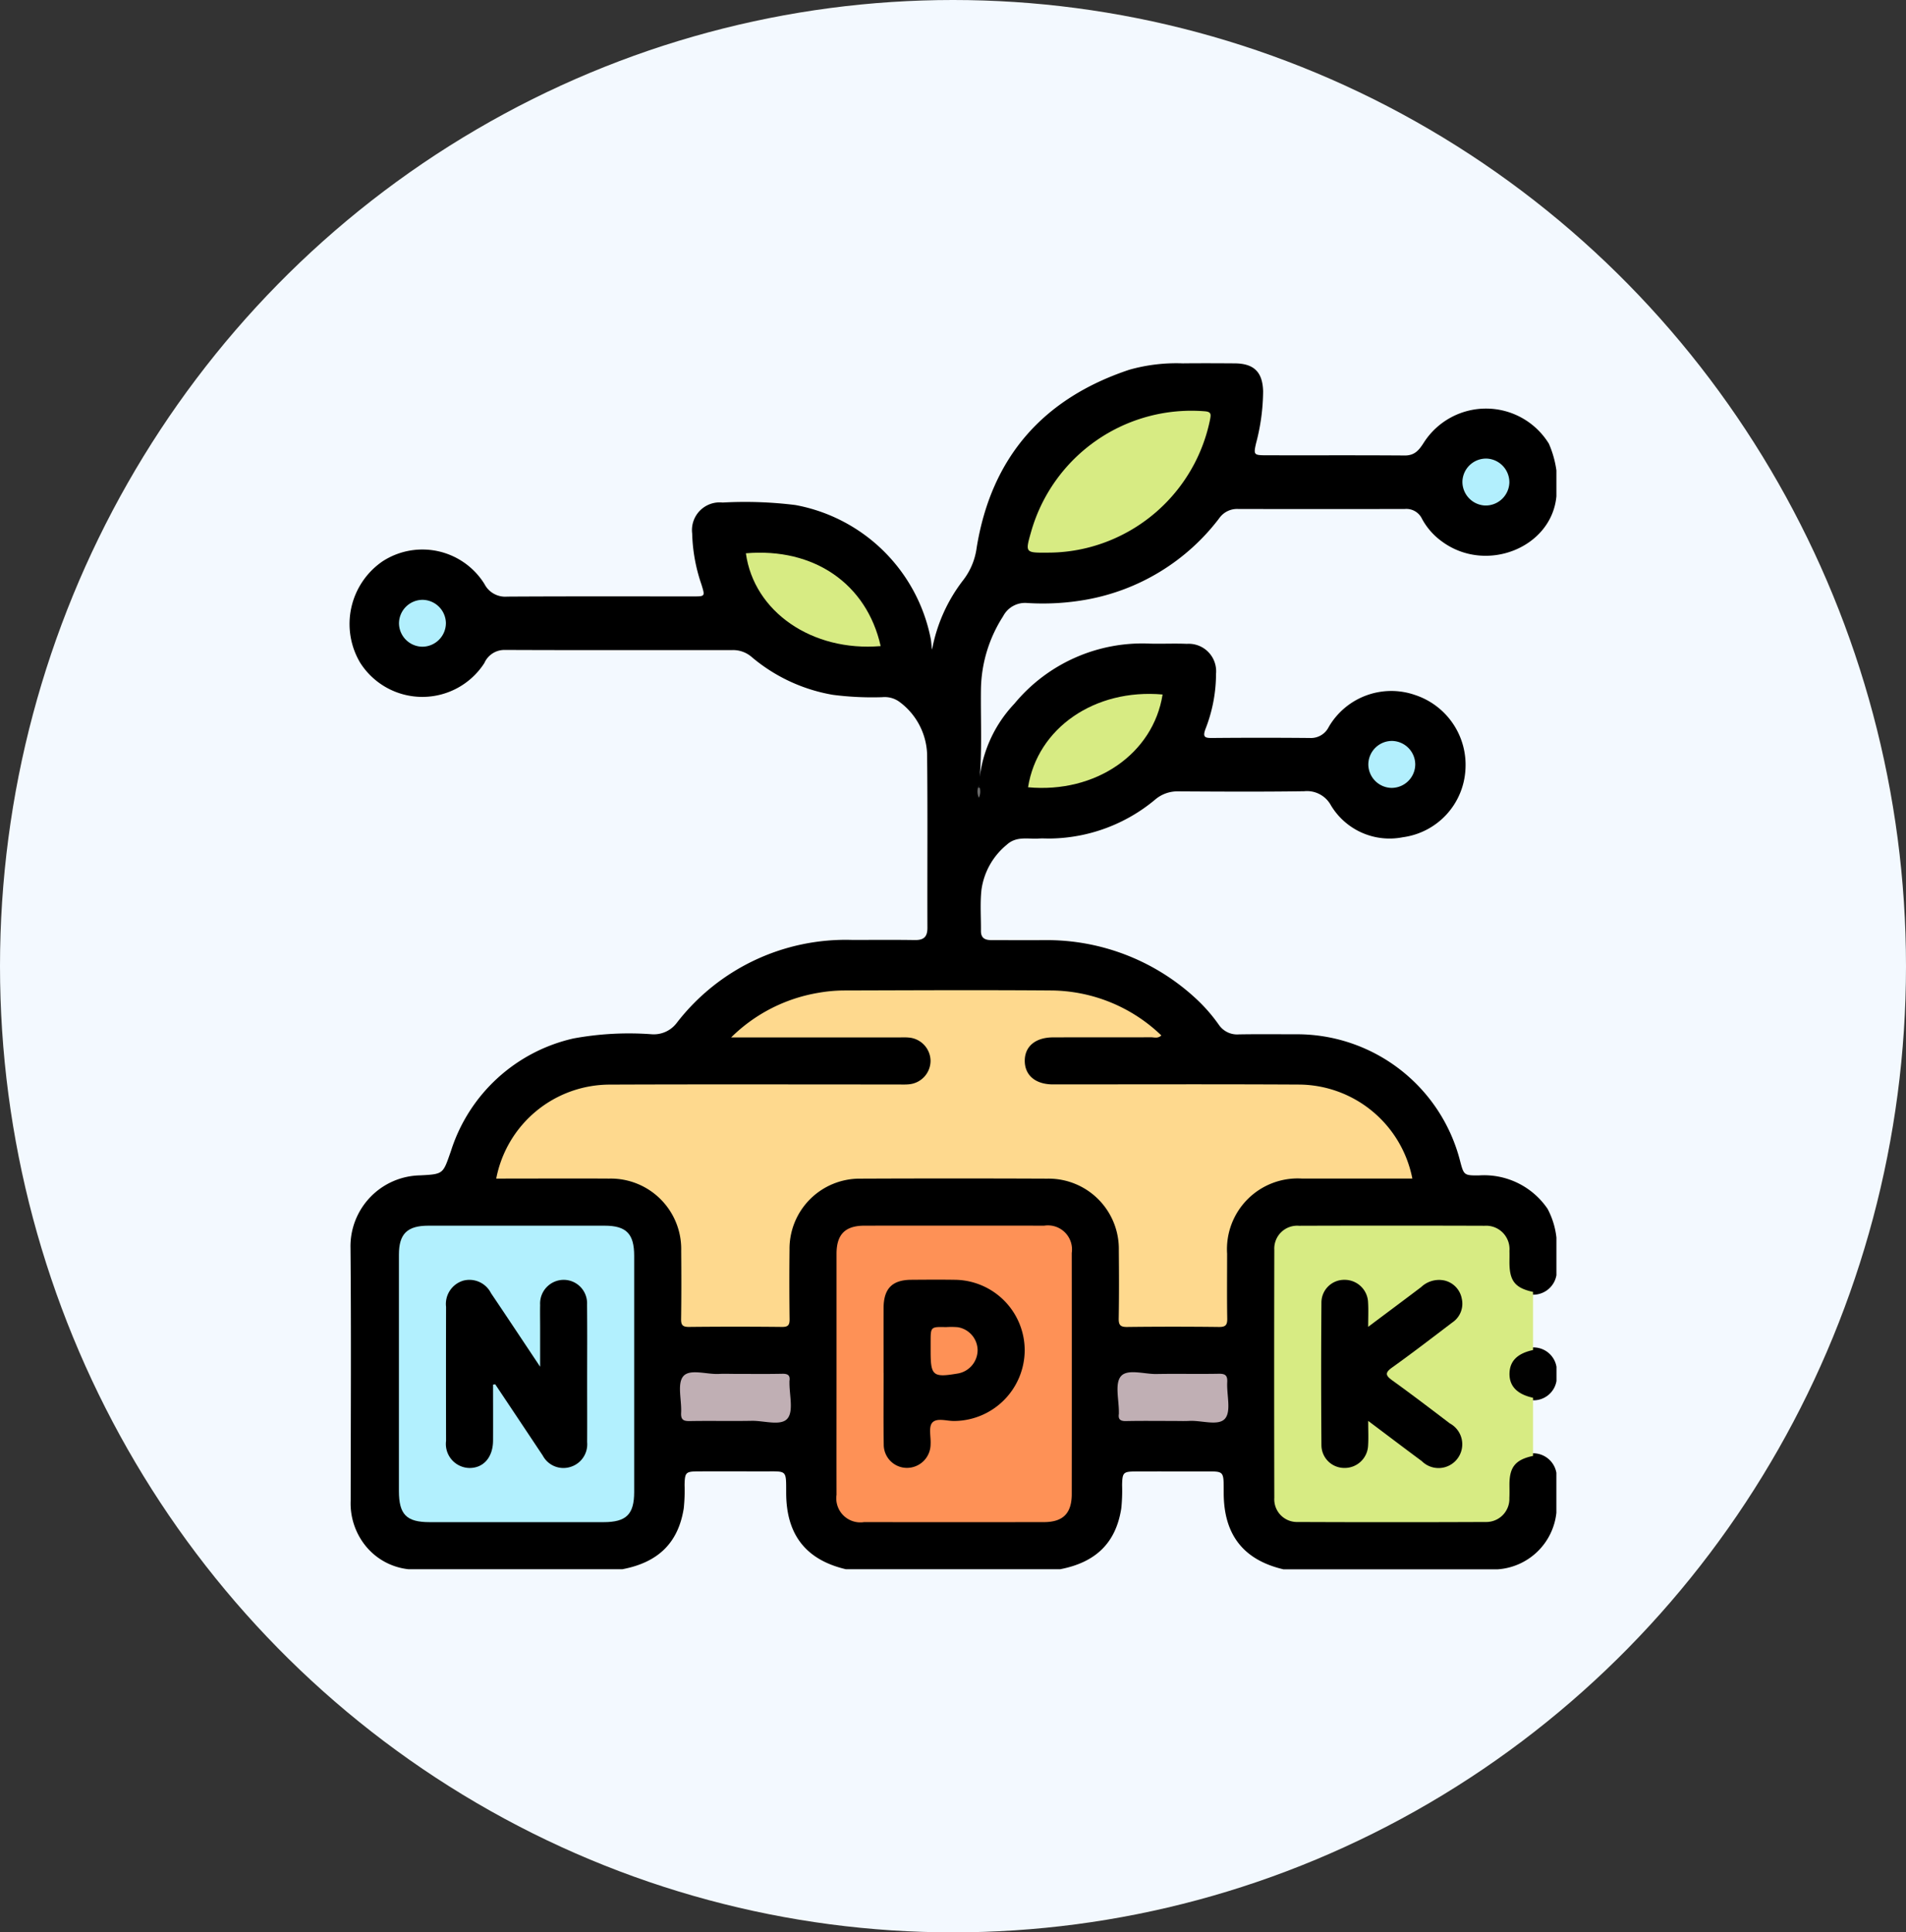 <svg xmlns="http://www.w3.org/2000/svg" xmlns:xlink="http://www.w3.org/1999/xlink" width="145" height="147" viewBox="0 0 145 147">
  <rect x="0" y="0" width="145" height="147" fill="#333333" stroke="none"/>
  <defs>
    <clipPath id="clip-path">
      <ellipse id="Elipse_156" data-name="Elipse 156" cx="72.5" cy="73.5" rx="72.5" ry="73.5" transform="translate(0.499 -0.274)" fill="#fff" stroke="#707070" stroke-width="1"/>
    </clipPath>
  </defs>
  <g id="Grupo_894462" data-name="Grupo 894462" transform="translate(-0.499 0.274)">
    <g id="Enmascarar_grupo_16" data-name="Enmascarar grupo 16" transform="translate(0 0)" clip-path="url(#clip-path)">
      <rect id="_95da3c9cb84d7a8c336853e8faf60a4e" data-name="95da3c9cb84d7a8c336853e8faf60a4e" width="157.338" height="174.997" transform="translate(-11.837 -13.667)" fill="#f3f9ff"/>
    </g>
    <g id="Grupo_894654" data-name="Grupo 894654" transform="translate(-2454.668 2397.103)">
      <path id="Trazado_625083" data-name="Trazado 625083" d="M2535.811-2278h-16.289c-3.032-.711-4.535-2.618-4.546-5.785-.006-1.8.078-1.658-1.632-1.66-1.7,0-3.39-.008-5.085,0-.926.006-.993.086-1.013,1.034a12.992,12.992,0,0,1-.063,1.781c-.415,2.607-1.927,4.107-4.665,4.627H2486.23a4.862,4.862,0,0,1-3.27-1.8,5.144,5.144,0,0,1-1.116-3.408c.007-6.414.044-12.828-.013-19.242a5.4,5.4,0,0,1,5.3-5.511c1.8-.091,1.731-.111,2.343-1.856a12.719,12.719,0,0,1,9.329-8.561,23.344,23.344,0,0,1,5.969-.316,2.185,2.185,0,0,0,1.9-.893,16.231,16.231,0,0,1,13.339-6.284c1.581,0,3.162-.016,4.743.009.678.011.969-.229.967-.932-.016-4.415.025-8.831-.025-13.245a5.169,5.169,0,0,0-2.138-3.968,1.9,1.9,0,0,0-1.27-.331,23.48,23.48,0,0,1-3.747-.177,12.925,12.925,0,0,1-6.174-2.866,2.155,2.155,0,0,0-1.465-.54c-5.787,0-11.574.014-17.361-.011a1.668,1.668,0,0,0-1.528,1,5.605,5.605,0,0,1-9.458-.047,5.778,5.778,0,0,1,1.706-7.687,5.56,5.56,0,0,1,7.761,1.718,1.773,1.773,0,0,0,1.729.96c4.713-.029,9.426-.014,14.139-.015.936,0,.919,0,.635-.925a12.826,12.826,0,0,1-.7-3.859,2.106,2.106,0,0,1,2.315-2.357,31.125,31.125,0,0,1,5.534.189,12.87,12.87,0,0,1,10.3,10.178c.052.278.05.563.1.82a12.31,12.31,0,0,1,2.393-5.315,5.141,5.141,0,0,0,1-2.434c1.114-6.868,5.039-11.349,11.611-13.54a13.158,13.158,0,0,1,4.065-.486c1.312-.015,2.625-.009,3.938,0,1.466.007,2.135.639,2.178,2.114a15.777,15.777,0,0,1-.54,3.978c-.19.832-.159.894.668.9,3.55.009,7.1-.01,10.649.016.761.006,1.091-.42,1.447-.977a5.618,5.618,0,0,1,9.516.08,7.738,7.738,0,0,1,.573,2.033v1.969c-.366,3.91-5.345,5.907-8.7,3.443a5.124,5.124,0,0,1-1.525-1.729,1.317,1.317,0,0,0-1.3-.75q-6.349.015-12.7,0a1.66,1.66,0,0,0-1.437.719,16.291,16.291,0,0,1-10.054,6.17,18.776,18.776,0,0,1-4.541.264,1.879,1.879,0,0,0-1.834,1.006,10.552,10.552,0,0,0-1.687,5.484c-.036,2.5.12,5-.165,7.5-.035.243.079.51.04.564a3.71,3.71,0,0,1-.034-.518,9.882,9.882,0,0,1,2.7-6.373,12.631,12.631,0,0,1,10.349-4.572c.924.022,1.85-.025,2.773.015a2.089,2.089,0,0,1,2.22,2.27,11.523,11.523,0,0,1-.8,4.2c-.229.617-.061.7.507.693q3.713-.034,7.426,0a1.509,1.509,0,0,0,1.438-.833,5.505,5.505,0,0,1,6.579-2.435,5.592,5.592,0,0,1,3.825,5.647,5.5,5.5,0,0,1-4.764,5.171,5.2,5.2,0,0,1-5.471-2.428,2.072,2.072,0,0,0-2.035-1.072c-3.19.047-6.382.028-9.573.01a2.615,2.615,0,0,0-1.785.644,12.706,12.706,0,0,1-7.9,2.943c-.3.008-.6-.017-.895,0-.839.062-1.722-.212-2.47.472a5.377,5.377,0,0,0-1.927,3.428c-.112,1.038-.029,2.086-.039,3.13-.005.563.328.7.81.7,1.342,0,2.684.009,4.026,0a16.674,16.674,0,0,1,11.691,4.61,12.529,12.529,0,0,1,1.571,1.831,1.684,1.684,0,0,0,1.524.729c1.431-.025,2.863-.009,4.294-.008a12.809,12.809,0,0,1,12.547,9.685c.272,1.026.3,1.062,1.416,1.052a5.842,5.842,0,0,1,5.228,2.543,6.059,6.059,0,0,1,.673,2.184v2.864a1.793,1.793,0,0,1-1.986,1.47,2.1,2.1,0,0,1-1.859-2.258c-.13-2.492-.349-2.7-2.881-2.7q-6.083,0-12.167,0c-1.805,0-2.306.491-2.309,2.271q-.013,8.723,0,17.446c0,1.8.495,2.282,2.293,2.285q6.4.01,12.793,0c1.747,0,2.224-.488,2.263-2.231.039-1.766.428-2.337,1.85-2.721a1.794,1.794,0,0,1,2,1.47v3.043a4.825,4.825,0,0,1-4.475,4.3h-16.288c-3.032-.711-4.535-2.618-4.546-5.785-.006-1.8.078-1.658-1.632-1.66-1.7,0-3.39-.008-5.085,0-.925.006-.993.086-1.013,1.034a13.031,13.031,0,0,1-.063,1.781C2540.061-2280.024,2538.548-2278.524,2535.811-2278Z"/>
      <path id="Trazado_625084" data-name="Trazado 625084" d="M2853.51-2055.276v1.074a1.767,1.767,0,0,1-1.845,1.47c-1.285-.26-1.969-.979-1.949-2.045.02-1.039.682-1.713,1.932-1.971A1.77,1.77,0,0,1,2853.51-2055.276Z" transform="translate(-279.932 -238.123)" fill="#010101"/>
      <path id="Trazado_625085" data-name="Trazado 625085" d="M2598.108-2156.034c-2.84,0-5.613,0-8.385,0a5.381,5.381,0,0,0-5.707,5.717c0,1.641-.019,3.281.01,4.922.009.5-.121.656-.636.65q-3.489-.041-6.979,0c-.51.006-.649-.143-.641-.646.03-1.73.025-3.46.008-5.19a5.346,5.346,0,0,0-5.434-5.447q-7.114-.03-14.228,0a5.338,5.338,0,0,0-5.39,5.4q-.029,2.64.005,5.28c.006.458-.111.609-.59.6q-3.534-.037-7.069,0c-.473,0-.6-.137-.594-.6.025-1.73.022-3.46.007-5.19a5.359,5.359,0,0,0-5.479-5.494c-2.861-.017-5.723,0-8.592,0a8.808,8.808,0,0,1,8.656-7.151c7.278-.03,14.556-.009,21.834-.01.3,0,.6.017.894-.012a1.8,1.8,0,0,0,1.657-1.788,1.8,1.8,0,0,0-1.675-1.77c-.237-.022-.477-.01-.716-.01h-12.778a12.338,12.338,0,0,1,6.622-3.39,11.547,11.547,0,0,1,1.955-.18c5.25-.014,10.5-.04,15.749,0a12.206,12.206,0,0,1,8.4,3.42c-.267.254-.546.138-.792.139-2.476.011-4.951,0-7.427.008-1.371,0-2.19.7-2.17,1.82.019,1.083.829,1.757,2.144,1.758,6.234,0,12.468-.022,18.7.012A8.845,8.845,0,0,1,2598.108-2156.034Z" transform="translate(-35.496 -151.686)" fill="#fed98e"/>
      <path id="Trazado_625086" data-name="Trazado 625086" d="M2795.479-2082.411v4.422c-1.322.285-1.78.829-1.793,2.133,0,.357.012.716-.006,1.073a1.757,1.757,0,0,1-1.8,1.822q-7.151.03-14.3,0a1.726,1.726,0,0,1-1.782-1.835q-.022-9.431,0-18.863a1.741,1.741,0,0,1,1.872-1.837q7.062-.023,14.123,0a1.78,1.78,0,0,1,1.893,1.914c.009.3,0,.6,0,.894.008,1.4.437,1.927,1.793,2.224v4.422c-1.182.254-1.765.831-1.789,1.771C2793.666-2083.3,2794.27-2082.675,2795.479-2082.411Z" transform="translate(-223.687 -208.634)" fill="#d7eb83"/>
      <path id="Trazado_625087" data-name="Trazado 625087" d="M2636.622-2084.236q0-4.56,0-9.121c0-1.477.656-2.139,2.119-2.141q6.84-.009,13.68,0a1.831,1.831,0,0,1,2.095,2.076q.009,9.166,0,18.332c0,1.476-.659,2.141-2.12,2.143q-6.84.009-13.68,0a1.832,1.832,0,0,1-2.094-2.078C2636.616-2078.1,2636.622-2081.166,2636.622-2084.236Z" transform="translate(-117.815 -208.639)" fill="#fe9156"/>
      <path id="Trazado_625088" data-name="Trazado 625088" d="M2497.459-2084.26q0-4.516,0-9.033c0-1.58.634-2.2,2.237-2.2q6.707,0,13.414,0c1.643,0,2.246.615,2.246,2.284q0,8.988,0,17.976c0,1.7-.6,2.293-2.328,2.293q-6.617,0-13.235,0c-1.763,0-2.334-.583-2.335-2.375Q2497.457-2079.789,2497.459-2084.26Z" transform="translate(-11.944 -208.643)" fill="#b2f0fe"/>
      <path id="Trazado_625089" data-name="Trazado 625089" d="M2698.969-2343.808c-1.741.015-1.741.015-1.282-1.592a12.677,12.677,0,0,1,13.2-9.163c.534.037.474.267.415.615a12.643,12.643,0,0,1-9.344,9.774A12.426,12.426,0,0,1,2698.969-2343.808Z" transform="translate(-164.076 -11.528)" fill="#d7eb83"/>
      <path id="Trazado_625090" data-name="Trazado 625090" d="M2618.053-2302.383c-5.222.44-9.641-2.616-10.254-7.06C2612.965-2309.882,2616.984-2307.14,2618.053-2302.383Z" transform="translate(-95.889 -45.844)" fill="#d7eb83"/>
      <path id="Trazado_625091" data-name="Trazado 625091" d="M2697.533-2257.482c.714-4.51,5.075-7.517,10.235-7.058C2707.052-2260.023,2702.68-2257.008,2697.533-2257.482Z" transform="translate(-164.156 -80.005)" fill="#d7eb83"/>
      <path id="Trazado_625092" data-name="Trazado 625092" d="M2591.053-2048.735c1.19,0,2.38.016,3.569-.009.422-.009.615.114.549.548a.678.678,0,0,0,0,.089c-.016.948.324,2.188-.147,2.762-.491.6-1.781.163-2.719.181-1.576.03-3.153-.01-4.729.019-.5.009-.676-.126-.648-.64.051-.946-.314-2.187.157-2.762.491-.6,1.781-.135,2.719-.185C2590.219-2048.753,2590.637-2048.735,2591.053-2048.735Z" transform="translate(-79.944 -244.127)" fill="#c0afb4"/>
      <path id="Trazado_625093" data-name="Trazado 625093" d="M2730.2-2045.18c-1.19,0-2.38-.016-3.569.009-.423.009-.614-.117-.548-.549a.72.72,0,0,0,0-.089c.016-.948-.324-2.188.147-2.762.491-.6,1.781-.163,2.72-.181,1.576-.03,3.153.011,4.729-.019.5-.01.675.129.647.641-.051.946.314,2.188-.158,2.761-.491.6-1.781.135-2.72.185C2731.033-2045.162,2730.616-2045.18,2730.2-2045.18Z" transform="translate(-185.797 -244.101)" fill="#c0afb4"/>
      <path id="Trazado_625094" data-name="Trazado 625094" d="M2839.238-2337.588a1.805,1.805,0,0,1-1.872,1.742,1.807,1.807,0,0,1-1.7-1.828,1.8,1.8,0,0,1,1.872-1.741A1.806,1.806,0,0,1,2839.238-2337.588Z" transform="translate(-269.245 -23.076)" fill="#b2effd"/>
      <path id="Trazado_625095" data-name="Trazado 625095" d="M2501.053-2292.751a1.8,1.8,0,0,1-1.809,1.806,1.8,1.8,0,0,1-1.76-1.766,1.8,1.8,0,0,1,1.809-1.8A1.8,1.8,0,0,1,2501.053-2292.751Z" transform="translate(-11.964 -57.235)" fill="#b2effd"/>
      <path id="Trazado_625096" data-name="Trazado 625096" d="M2809.311-2247.849a1.8,1.8,0,0,1-1.816,1.8,1.8,1.8,0,0,1-1.754-1.772,1.8,1.8,0,0,1,1.815-1.8A1.8,1.8,0,0,1,2809.311-2247.849Z" transform="translate(-246.478 -91.391)" fill="#b2effd"/>
      <path id="Trazado_625097" data-name="Trazado 625097" d="M2681.494-2234.764a.14.14,0,0,0,.132,0,1.136,1.136,0,0,1-.066.768A1.135,1.135,0,0,1,2681.494-2234.764Z" transform="translate(-151.924 -102.693)" fill="#6f6f6f"/>
      <path id="Trazado_625098" data-name="Trazado 625098" d="M2794.318-2067.557c0,.745.03,1.309-.007,1.868a1.781,1.781,0,0,1-1.823,1.711,1.739,1.739,0,0,1-1.727-1.711q-.043-5.457,0-10.914a1.73,1.73,0,0,1,1.749-1.685,1.783,1.783,0,0,1,1.8,1.735c.033.555.006,1.113.006,1.841,1.43-1.072,2.735-2.043,4.031-3.024a1.981,1.981,0,0,1,1.732-.51,1.741,1.741,0,0,1,1.359,1.393,1.719,1.719,0,0,1-.716,1.807c-1.519,1.153-3.031,2.317-4.582,3.426-.572.409-.5.613.019.988,1.475,1.062,2.921,2.164,4.368,3.265a1.806,1.806,0,0,1,.566,2.7,1.8,1.8,0,0,1-2.692.174C2797.089-2065.465,2795.787-2066.454,2794.318-2067.557Z" transform="translate(-235.065 -221.729)"/>
      <path id="Trazado_625099" data-name="Trazado 625099" d="M2651.576-2071.236c0-1.638-.005-3.277,0-4.915.006-1.481.653-2.142,2.106-2.152,1.1-.008,2.2-.017,3.306,0a5.369,5.369,0,0,1,5.323,5.371,5.4,5.4,0,0,1-5.337,5.369c-.585.015-1.353-.27-1.7.136-.286.332-.09,1.073-.122,1.632a1.8,1.8,0,0,1-1.827,1.8,1.766,1.766,0,0,1-1.737-1.794c-.03-1.816-.008-3.634-.008-5.451Z" transform="translate(-129.19 -221.717)"/>
      <path id="Trazado_625100" data-name="Trazado 625100" d="M2516-2070.33c0,1.42.007,2.84,0,4.26-.008,1.276-.738,2.1-1.822,2.079a1.826,1.826,0,0,1-1.753-2.057q-.011-5.1,0-10.2a1.85,1.85,0,0,1,1.311-1.993,1.838,1.838,0,0,1,2.11.955c1.2,1.778,2.382,3.565,3.736,5.594v-3.01c0-.566-.012-1.134,0-1.7a1.8,1.8,0,0,1,1.82-1.9,1.782,1.782,0,0,1,1.749,1.877c.021,2.028.007,4.056.007,6.084,0,1.461.009,2.923,0,4.384a1.8,1.8,0,0,1-1.317,1.9,1.778,1.778,0,0,1-2.058-.875q-1.807-2.715-3.619-5.426Z" transform="translate(-23.324 -221.714)"/>
      <path id="Trazado_625101" data-name="Trazado 625101" d="M2667.73-2063.272a5.916,5.916,0,0,1,.888.007,1.793,1.793,0,0,1,1.51,1.726,1.812,1.812,0,0,1-1.53,1.8c-1.864.315-2.044.166-2.044-1.691v-.712C2666.555-2063.3,2666.555-2063.3,2667.73-2063.272Z" transform="translate(-140.589 -233.148)" fill="#fe9156"/>
    </g>
  </g>
</svg>

